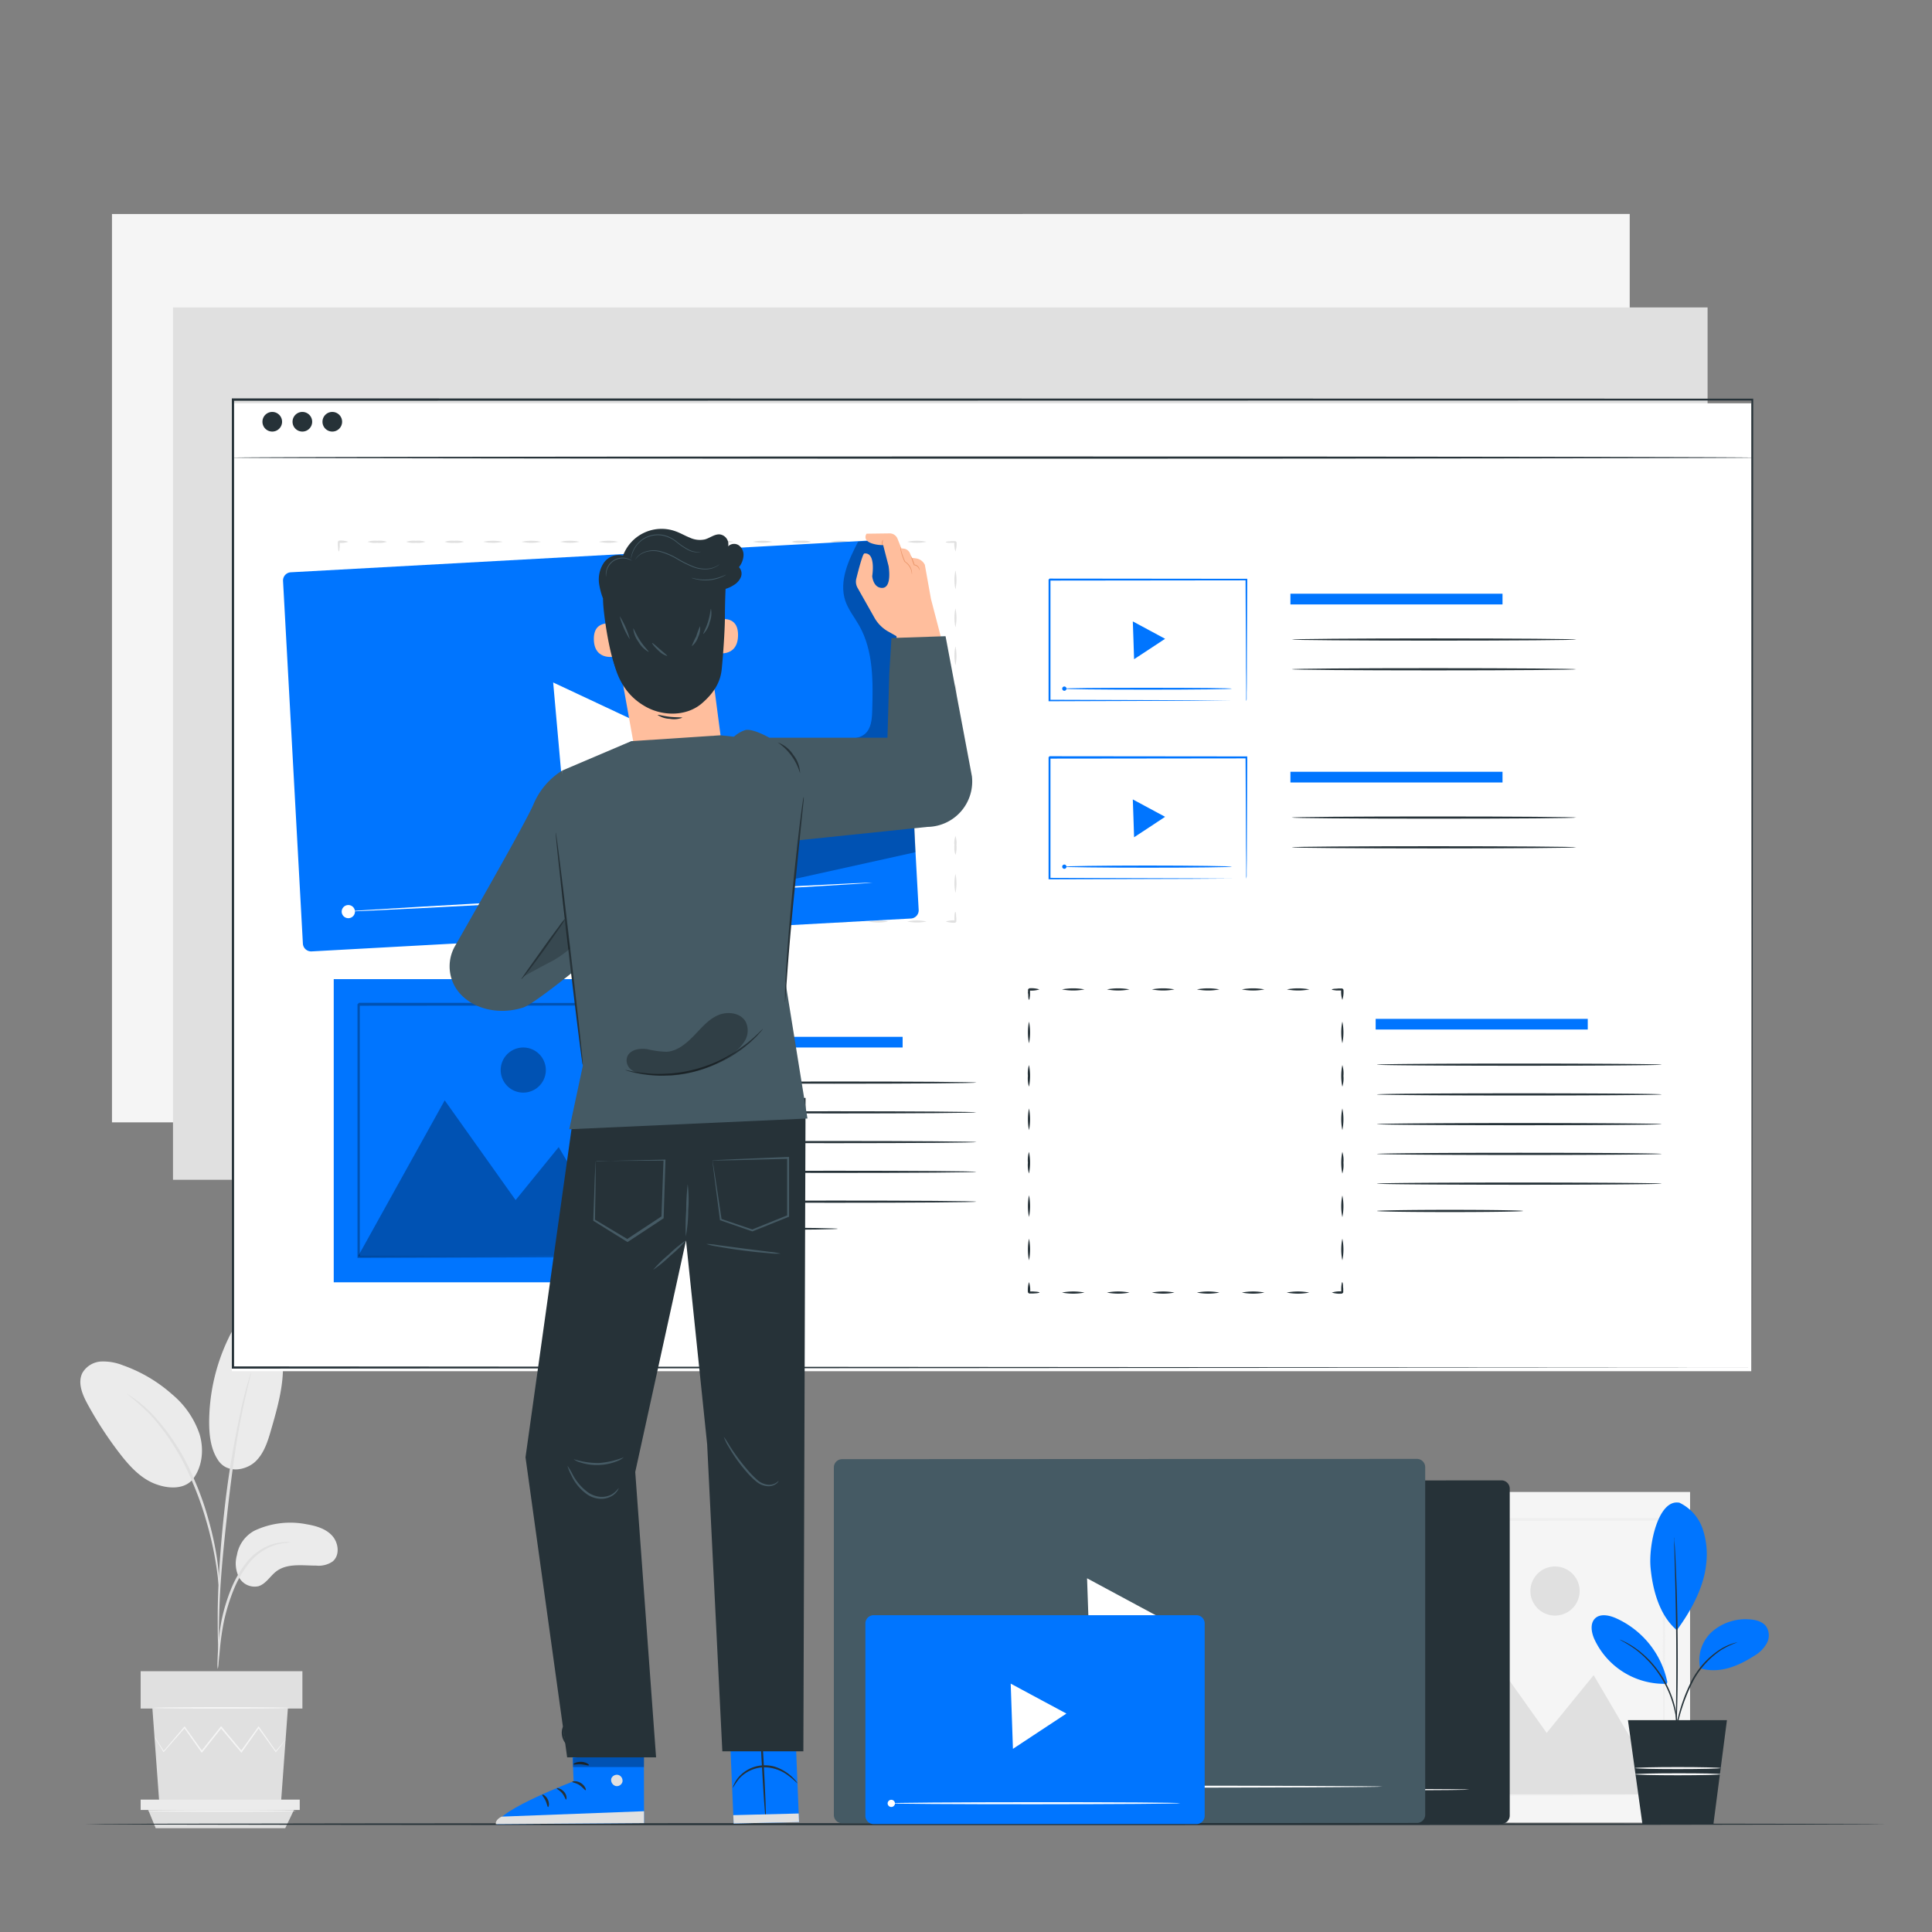 <svg width="188" height="188" fill="none" xmlns="http://www.w3.org/2000/svg"><rect width="100%" height="100%" fill="#808080" stroke="none"/><path d="M24.775 148.941a8.175 8.175 0 015.06-.617c.918.155 1.88.429 2.501 1.129.62.699.752 1.902.026 2.496a2.39 2.39 0 01-1.575.399c-1.339 0-2.824-.252-3.892.552-.609.463-1.015 1.226-1.744 1.452a1.722 1.722 0 01-1.88-.846 2.951 2.951 0 01-.218-2.173 3.321 3.321 0 011.722-2.392zm-3.527-6.813c.944 1.346 2.771.899 3.62.079.85-.82 1.208-2.008 1.531-3.143.752-2.591 1.504-5.309.944-7.949a4.374 4.374 0 00-1.023-2.147 2.297 2.297 0 00-2.177-.752c-.921.244-1.504 1.128-1.91 2.008a18.96 18.96 0 00-1.88 8.129c0 1.308.15 2.685.887 3.76m-2.575 1.948c1.022-1.211 1.214-2.982.752-4.512a8.649 8.649 0 00-2.666-3.866 14.439 14.439 0 00-4.772-2.82 5.172 5.172 0 00-2.147-.376 2.257 2.257 0 00-1.804 1.091c-.5.959-.02 2.12.503 3.072a36.523 36.523 0 003.125 4.794c.94 1.214 2.02 2.41 3.452 2.955 1.432.545 2.94.485 3.692-.508" fill="#EBEBEB"/><path d="M21.184 162.409c.053-.199.082-.403.086-.609.045-.443.098-1.004.162-1.665.084-.822.21-1.639.376-2.448.219-.984.515-1.948.887-2.884.367-.936.863-1.815 1.474-2.613a5.522 5.522 0 011.88-1.549 5.206 5.206 0 011.568-.489c.206-.006.41-.035.61-.087a2.924 2.924 0 00-.621 0 4.74 4.74 0 00-1.662.418 5.488 5.488 0 00-1.966 1.56 10.444 10.444 0 00-1.527 2.666 17.58 17.58 0 00-.884 2.933 20.94 20.94 0 00-.323 2.474 35.6 35.6 0 00-.083 1.677c-.012.206-.004.412.023.616z" fill="#E0E0E0"/><path d="M21.3 161.127a1.177 1.177 0 000-.282v-.812c0-.703 0-1.722.034-2.978.064-2.511.279-5.219.7-9.024.376-3.587.925-7.76 1.504-10.475.12-.617.244-1.173.357-1.658.113-.485.203-.91.29-1.249.086-.338.138-.582.191-.789.027-.091.044-.184.049-.278a1.145 1.145 0 00-.098.263c-.064.207-.139.462-.237.778-.097.316-.21.752-.334 1.241-.124.489-.26 1.038-.376 1.654a91.296 91.296 0 00-1.572 9.712c-.417 3.821-.61 7.302-.624 9.821 0 1.26 0 2.283.045 2.986 0 .327.034.598.049.808a1.4 1.4 0 00.022.282z" fill="#E0E0E0"/><path d="M21.316 154.416a5.195 5.195 0 000-.846 22.814 22.814 0 00-.26-2.294 30.793 30.793 0 00-.752-3.343 27.897 27.897 0 00-1.399-3.955 21.057 21.057 0 00-4.106-6.392 9.67 9.67 0 00-.966-.895c-.146-.128-.278-.252-.41-.35l-.376-.259a5.43 5.43 0 00-.71-.455 25.268 25.268 0 012.327 2.083 22.291 22.291 0 014 6.369 30.718 30.718 0 011.407 3.918 33.41 33.41 0 01.793 3.309c.177.951.279 1.73.339 2.256.017.287.054.572.113.854zm-6.486 11.84l.673 9.216h11.836l.673-9.216H14.83zm14.596-3.632h-15.74v3.632h15.74v-3.632z" fill="#E0E0E0"/><path d="M13.687 175.118v1.008h15.48v-1.008h-15.48z" fill="#EBEBEB"/><path d="M15.15 177.897l-.723-1.771h14.175l-.846 1.771H15.15z" fill="#E0E0E0"/><path d="M27.794 169.268l-.056.086c-.05.06-.106.139-.177.233l-.688.884-.034.037-.03-.041-1.692-2.342h.098l-1.67 2.361-.052.075-.057-.071c-.616-.73-1.286-1.527-1.978-2.354h.113l-.109.135-1.767 2.219-.06.075-.057-.079c-.597-.85-1.161-1.643-1.669-2.361h.098l-2.053 2.338-.038.042-.026-.045c-.275-.455-.489-.82-.647-1.083l-.165-.286a.639.639 0 01-.05-.102s.027.027.069.091l.184.274.676 1.064h-.063l2.019-2.369.052-.06.046.064 1.684 2.35h-.113l1.764-2.222.109-.135.056-.072.06.068 1.97 2.357h-.109c.61-.849 1.174-1.643 1.685-2.35l.049-.071.049.071 1.658 2.369h-.06l.718-.842.192-.222c.045-.064.067-.09.071-.086zm.383-3.076c0 .041-2.966.075-6.625.075-3.658 0-6.625-.034-6.625-.075 0-.041 2.967-.075 6.625-.075 3.659 0 6.625.037 6.625.075zm.598 10.032c0 .041-3.222.075-7.2.075s-7.2-.034-7.2-.075c0-.042 3.222-.072 7.2-.072s7.2.03 7.2.072zm129.81-155.401H10.896v88.39h147.689v-88.39zm5.874 124.358h-33.254v32.174h33.254v-32.174z" fill="#F5F5F5"/><path d="M133.785 174.599l9.197-16.555 7.523 10.581 4.573-5.618 6.801 11.592h-28.094zm19.928-19.773a2.397 2.397 0 01-4.745.467 2.393 2.393 0 011.019-2.459 2.397 2.397 0 013.726 1.992z" fill="#E0E0E0"/><path opacity=".3" d="M161.879 174.69v-1.956c0-1.274-.018-3.12-.033-5.463-.019-4.7-.042-11.393-.072-19.428l.135.139-28.094.023c-.038.03.297-.301.158-.154v26.835l-.136-.139 20.304.071 5.731.034 1.504.019h.394c.045-.003.091-.003.136 0a.815.815 0 01-.121 0h-1.88l-5.7.037-20.402.072h-.139v-26.926l.162-.165 28.095.023h.139v.135c-.03 8.073-.053 14.792-.072 19.514 0 2.328-.026 4.163-.033 5.433 0 .61 0 1.087-.019 1.422v.376a.386.386 0 01-.057.098z" fill="#E0E0E0"/><path d="M166.162 29.915H16.833v84.889h149.329v-84.89z" fill="#E0E0E0"/><path d="M183.533 177.506c0 .056-39.247.098-87.65.098-48.402 0-87.656-.042-87.656-.098 0-.057 39.24-.098 87.657-.098 48.417 0 87.649.064 87.649.098z" fill="#263238"/><path d="M163.372 146.204a4.392 4.392 0 012.305 2.549 7.765 7.765 0 01.342 3.486c-.229 2.256-1.504 4.568-2.85 6.392-1.929-1.64-2.403-4.539-2.549-6.016-.234-2.347.77-6.731 2.752-6.392m2.068 16.119a3.756 3.756 0 011.166-3.572 4.955 4.955 0 013.654-1.188c.606.037 1.264.206 1.617.703a1.592 1.592 0 01.045 1.62 3.212 3.212 0 01-1.188 1.2c-1.639 1.056-3.418 1.774-5.294 1.237zm-3.2 1.316a8.758 8.758 0 00-5.042-6.215c-.65-.279-1.504-.44-1.993.052-.489.493-.353 1.342-.067 1.993a7.49 7.49 0 007.065 4.358" fill="#0075FF"/><path d="M162.827 169.452c.009-.16.033-.318.071-.474.053-.301.139-.752.26-1.274a16.441 16.441 0 011.395-4.057 8.124 8.124 0 012.865-3.17 5.382 5.382 0 011.184-.545c.112-.038.226-.07.342-.094a.476.476 0 01.124-.023 8.409 8.409 0 00-1.594.752 8.344 8.344 0 00-2.786 3.151 17.911 17.911 0 00-1.429 4.012l-.304 1.259a4.345 4.345 0 01-.128.463z" fill="#263238"/><path d="M162.902 149.61a.782.782 0 01.026.204c0 .146.023.342.038.582.034.508.071 1.241.109 2.147.079 1.813.154 4.321.177 7.092.022 2.771 0 5.264-.068 7.091-.026.91-.053 1.643-.075 2.151 0 .24-.023.436-.03.583a1.538 1.538 0 01-.023.203 1.375 1.375 0 010-.203v-.587c0-.523.019-1.252.03-2.147.023-1.816.045-4.32.023-7.091a348.22 348.22 0 00-.132-7.088l-.06-2.147v-.586a1.002 1.002 0 01-.015-.204z" fill="#263238"/><path d="M157.623 159.548c.144.049.284.11.417.184.164.072.323.156.474.252.206.115.406.24.598.376l.335.241c.116.086.229.188.346.286.244.195.473.432.725.676.517.555.975 1.161 1.369 1.809.379.655.687 1.348.921 2.068.101.315.184.635.248.959.027.15.064.297.083.44.019.143.034.278.053.41.037.263.037.5.048.71.012.179.012.359 0 .538a3.16 3.16 0 01-.037.455c-.038 0 .022-.654-.109-1.688-.019-.132-.042-.267-.06-.406-.019-.14-.061-.282-.094-.433-.057-.301-.158-.613-.256-.944a10.197 10.197 0 00-2.256-3.824c-.244-.244-.466-.485-.703-.68-.117-.098-.226-.199-.339-.286l-.323-.248c-.857-.605-1.459-.865-1.44-.895z" fill="#263238"/><path d="M166.73 177.506h-6.907l-1.41-10.122h9.633l-1.316 10.122z" fill="#263238"/><path d="M167.425 172.05c0 .053-1.88.098-4.166.098-2.286 0-4.166-.045-4.166-.098 0-.052 1.88-.098 4.166-.098 2.286 0 4.166.046 4.166.098zm0 .602c0 .052-1.88.097-4.166.097-2.286 0-4.166-.045-4.166-.097 0-.053 1.88-.098 4.166-.098 2.286 0 4.166.03 4.166.098z" fill="#FAFAFA"/><path d="M146.11 177.472l-52.67.022a.791.791 0 01-.569-.233.8.8 0 01-.236-.567V144.88a.8.8 0 01.805-.801l52.67-.026a.806.806 0 01.801.805v31.809a.805.805 0 01-.801.805z" fill="#263238"/><path d="M120.331 157.424l4.456 2.395-4.275 2.816-4.279 2.82-.177-5.215-.18-5.215 4.455 2.399zm22.658 16.72c0 .057-10.396.106-23.218.109-12.821.004-23.218-.033-23.218-.086 0-.053 10.393-.102 23.218-.109 12.826-.008 23.218.03 23.218.086z" fill="#fff"/><path d="M97.384 174.167a.588.588 0 01-1.001.415.588.588 0 111.001-.415z" fill="#fff"/><path d="M137.879 177.389l-55.933.027a.805.805 0 01-.805-.805V142.79a.804.804 0 01.497-.741.792.792 0 01.307-.06l55.934-.026a.805.805 0 01.805.8v33.84a.802.802 0 01-.805.786z" fill="#455A64"/><path d="M110.503 156.123l4.726 2.538-4.535 2.989-4.534 2.989-.188-5.527-.192-5.531 4.723 2.542zm24.022 17.728c0 .057-11.02.105-24.613.109-13.592.004-24.616-.03-24.616-.086 0-.057 11.02-.102 24.616-.109 13.597-.008 24.613.034 24.613.086z" fill="#fff"/><path d="M86.153 173.874a.62.62 0 11-1.24-.001.62.62 0 011.24.001z" fill="#fff"/><path d="M116.421 157.172H85.014a.804.804 0 00-.805.804v18.718c0 .444.36.804.805.804h31.407c.444 0 .805-.36.805-.804v-18.718a.805.805 0 00-.805-.804z" fill="#0075FF"/><path d="M101.061 165.29l2.711 1.455-2.602 1.714-2.602 1.719-.109-3.174-.109-3.173 2.711 1.459zm13.785 10.174c0 .053-6.325.098-14.123.102-7.798.003-14.126-.038-14.126-.091 0-.052 6.324-.101 14.126-.105 7.802-.004 14.123.038 14.123.094z" fill="#fff"/><path d="M87.09 175.475a.358.358 0 11-.716 0 .358.358 0 01.715 0zm83.321-136.232H22.556v94.188h147.855V39.243z" fill="#fff"/><path d="M170.512 133.07l-.079-94.188.079.09L22.672 39l.106-.117v94.188l-.098-.109 147.851.109-147.85.109h-.121V38.767h.12l147.84.026h.082v.09c-.056 57.803-.086 93.47-.09 94.188z" fill="#263238"/><path d="M170.599 44.53c0 .056-33.141.105-74.008.105-40.868 0-74.031-.049-74.031-.105 0-.057 33.133-.11 74.015-.11 40.883 0 74.024.05 74.024.11zM27.448 41.04a.955.955 0 11-1.91 0 .955.955 0 011.91 0zm2.929 0a.954.954 0 11-1.91 0 .954.954 0 011.91 0zm2.913 0a.955.955 0 11-1.91 0 .955.955 0 011.91 0z" fill="#263238"/><path d="M62.965 95.278h-30.49v29.501h30.49v-29.5z" fill="#0075FF"/><path opacity=".3" d="M34.84 122.256l8.434-15.183 6.9 9.705 4.192-5.155 6.238 10.633H34.84zm18.274-18.134a2.199 2.199 0 01-2.622 2.158 2.2 2.2 0 01-1.728-1.725 2.196 2.196 0 114.35-.433z" fill="#000"/><path opacity=".3" d="M60.603 122.335a.423.423 0 010-.12v-1.669c0-1.17 0-2.862-.033-5.013 0-4.308-.038-10.445-.064-17.81l.128.123-25.764.023.143-.143v24.609l-.124-.124 18.627.064 5.264.034h1.899a.356.356 0 01-.113 0h-1.718l-5.227.034-18.706.064h-.128V97.726l.147-.147 25.764.02h.124v.123c-.027 7.4-.05 13.563-.064 17.89 0 2.14-.027 3.821-.034 4.982v1.636a.944.944 0 01-.12.105z" fill="#000"/><path d="M87.834 100.892h-20.64v1.038h20.64v-1.038z" fill="#0075FF"/><path d="M95.007 105.344c0 .06-6.2.109-13.844.109-7.644 0-13.844-.049-13.844-.109s6.196-.105 13.844-.105 13.844.041 13.844.105zm.001 2.895c0 .06-6.2.109-13.845.109-7.644 0-13.859-.06-13.859-.109s6.196-.105 13.844-.105 13.86.049 13.86.105zm-.001 2.895c0 .06-6.2.106-13.844.106-7.644 0-13.844-.046-13.844-.106s6.196-.105 13.844-.105 13.844.045 13.844.105zm0 2.895c0 .057-6.2.106-13.844.106-7.644 0-13.844-.049-13.844-.106 0-.056 6.196-.105 13.844-.105s13.844.045 13.844.105zm.001 2.907c0 .056-6.2.105-13.845.105-7.644 0-13.859-.06-13.859-.105s6.196-.109 13.844-.109 13.86.038 13.86.109zm-13.468 2.632c0 .056-3.185.105-7.11.105-3.926 0-7.126-.034-7.126-.105s3.185-.109 7.11-.109c3.926 0 7.125.064 7.125.109z" fill="#263238"/><path d="M154.502 99.144h-20.638v1.037h20.638v-1.037z" fill="#0075FF"/><path d="M161.68 103.599c0 .06-6.2.106-13.844.106-7.645 0-13.845-.046-13.845-.106s6.197-.105 13.845-.105c7.647 0 13.844.045 13.844.105zm0 2.896c0 .06-6.2.105-13.844.105-7.645 0-13.845-.045-13.845-.105 0-.061 6.197-.106 13.845-.106 7.647 0 13.844.045 13.844.106zm0 2.895c0 .056-6.2.105-13.844.105-7.645 0-13.845-.049-13.845-.105 0-.057 6.197-.109 13.845-.109 7.647 0 13.844.049 13.844.109zm0 2.895c0 .056-6.2.105-13.844.105-7.645 0-13.845-.049-13.845-.105 0-.056 6.197-.109 13.845-.109 7.647 0 13.844.049 13.844.109zm0 2.891c0 .06-6.2.109-13.844.109-7.645 0-13.845-.049-13.845-.109s6.197-.105 13.845-.105c7.647 0 13.844.049 13.844.105zm-13.472 2.662c0 .057-3.185.106-7.11.106-3.926 0-7.11-.049-7.11-.106 0-.056 3.184-.109 7.11-.109 3.925 0 7.11.049 7.11.109zm-18.608 7.938a2.6 2.6 0 011.022-.106c-.214.215-.06.061-.109.106v-.384c0-.123.008-.232.023-.327.019-.184.045-.297.075-.297s.056.113.075.297c0 .095.008.204.023.327v.376l-.105.109c-.339.036-.68.001-1.004-.101zm-4.392 0a5.712 5.712 0 012.188 0 5.557 5.557 0 01-2.188 0zm-4.362 0a5.717 5.717 0 012.189 0 5.562 5.562 0 01-2.189 0zm-4.376 0a5.712 5.712 0 012.188 0 5.557 5.557 0 01-2.188 0zm-4.377 0a5.712 5.712 0 012.188 0 5.557 5.557 0 01-2.188 0zm-4.377 0a5.717 5.717 0 012.189 0 5.562 5.562 0 01-2.189 0zm-4.376 0a5.712 5.712 0 012.188 0 5.557 5.557 0 01-2.188 0zm-3.211-1.019c.107.328.144.675.109 1.019l-.109-.105h.398l.328.022c.184.023.297.049.297.075 0 .027-.113.057-.297.079l-.328.023h-.398c-.045-.049.109.105-.105-.109-.031-.339.004-.68.105-1.004zm0-4.226a5.186 5.186 0 010 2.113 5.342 5.342 0 010-2.113zm0-4.223a5.186 5.186 0 010 2.113 5.342 5.342 0 010-2.113zm0-4.222a5.167 5.167 0 010 2.109 2.787 2.787 0 01-.106-1.057 2.757 2.757 0 01.106-1.052zm0-4.227a5.191 5.191 0 010 2.114 5.347 5.347 0 010-2.114zm0-4.222a5.167 5.167 0 010 2.109 2.762 2.762 0 01-.106-1.053 2.784 2.784 0 01.106-1.056zm0-4.227a5.188 5.188 0 010 2.114 5.344 5.344 0 010-2.113zm1.015-3.131c-.33.104-.678.14-1.023.105l.109-.105v.387c0 .12 0 .233-.022.323-.019.184-.045.301-.076.301-.03 0-.056-.117-.075-.3 0-.091 0-.204-.022-.324-.023-.12 0-.132 0-.192v-.195l.105-.106c.338-.032.68.004 1.004.106zm4.384 0c-.723.14-1.465.14-2.188 0a5.736 5.736 0 012.188 0zm4.377 0a5.74 5.74 0 01-2.189 0 5.74 5.74 0 012.189 0zm4.376 0c-.722.14-1.465.14-2.188 0a5.736 5.736 0 012.188 0zm4.377 0c-.723.14-1.466.14-2.188 0a5.736 5.736 0 012.188 0zm4.377 0a5.74 5.74 0 01-2.189 0 5.74 5.74 0 012.189 0zm4.376 0c-.722.14-1.465.14-2.188 0a5.736 5.736 0 012.188 0zm3.211 1.022a2.496 2.496 0 01-.109-1.022l.109.105h-.398c-.124 0-.233 0-.327-.023-.185-.019-.297-.045-.297-.075s.112-.056.297-.075c.095 0 .204-.008.327-.023h.398l.106.106c.03.34-.006.681-.106 1.007zm0 4.219a5.187 5.187 0 010-2.113 5.33 5.33 0 010 2.113zm0 4.226a5.167 5.167 0 010-2.109c.103.342.138.701.106 1.056.033.355-.003.712-.106 1.053zm0 4.227a5.191 5.191 0 010-2.114 5.335 5.335 0 010 2.114zm0 4.222a5.167 5.167 0 010-2.109c.103.34.139.698.106 1.052.032.356-.003.715-.106 1.057zm0 4.245a5.186 5.186 0 010-2.113 5.33 5.33 0 010 2.113zm0 4.204a5.186 5.186 0 010-2.113 5.33 5.33 0 010 2.113z" fill="#263238"/><path d="M121.264 68.191v-.846c0-.552 0-1.35-.019-2.368 0-2.05-.027-4.99-.042-8.58l.076.075-19.154.022c-.022.019.184-.184.094-.098v11.788l-.094-.09 13.769.045 3.96.026h1.331a.491.491 0 01.097 0h-1.391l-3.937.026-13.829.046h-.09V56.4c-.087.087.12-.12.101-.098l19.154.02h.079v.078c-.019 3.613-.034 6.565-.042 8.63 0 1.01 0 1.8-.018 2.35v.612c0 .147-.045.2-.045.2z" fill="#0075FF"/><path d="M111.804 61.314l1.571.846-1.507.993-1.512.993-.06-1.839-.064-1.839 1.572.846zm8.076 5.696c0 .057-3.67.099-8.193.099s-8.197-.042-8.197-.098c0-.057 3.67-.083 8.182-.083 4.512 0 8.208.03 8.208.083z" fill="#0075FF"/><path d="M103.569 67.218a.207.207 0 100-.415.207.207 0 000 .415zm42.638-9.442h-20.638v1.038h20.638v-1.038z" fill="#0075FF"/><path d="M153.382 62.232c0 .056-6.197.105-13.841.105-7.644 0-13.844-.049-13.844-.105 0-.057 6.196-.11 13.844-.11s13.841.05 13.841.11zm0 2.891c0 .06-6.197.11-13.841.11-7.644 0-13.844-.05-13.844-.11s6.196-.105 13.844-.105 13.841.049 13.841.105z" fill="#263238"/><path d="M121.264 85.514v-.843c0-.552 0-1.35-.019-2.368 0-2.05-.027-4.99-.042-8.58l.076.075-19.154.022c-.022 0 .184-.188.094-.098v11.792l-.094-.09 13.769.045 3.96.026h1.342-1.305l-3.937.026-13.829.042h-.09V73.684c-.087.087.12-.12.101-.097l19.154.019h.079v.079c-.019 3.613-.034 6.565-.042 8.625 0 1.012 0 1.805-.018 2.354v.61c-.01.08-.025.16-.045.24z" fill="#0075FF"/><path d="M111.804 78.637l1.571.846-1.507.996-1.512.993-.06-1.839-.064-1.842 1.572.846zm8.076 5.7c0 .052-3.67.098-8.193.098s-8.197-.046-8.197-.098c0-.053 3.67-.113 8.182-.113 4.512 0 8.208.06 8.208.113z" fill="#0075FF"/><path d="M103.569 84.544a.207.207 0 100-.415.207.207 0 000 .415zm42.638-9.442h-20.638v1.038h20.638v-1.038z" fill="#0075FF"/><path d="M153.382 79.554c0 .06-6.197.11-13.841.11-7.644 0-13.844-.05-13.844-.11s6.196-.105 13.844-.105 13.841.049 13.841.105zm0 2.896c0 .06-6.197.108-13.841.108-7.644 0-13.844-.049-13.844-.109s6.196-.105 13.844-.105 13.841.049 13.841.105z" fill="#263238"/><path d="M92.033 89.668c.304-.095.624-.128.94-.097l-.097.097v-.357c0-.113 0-.214.018-.3 0-.17.042-.275.072-.275.03 0 .049.105.068.274 0 .087 0 .188.022.301v.376l-.098.098a2.297 2.297 0 01-.925-.117zm-3.752 0a4.55 4.55 0 011.88 0c-.62.131-1.26.131-1.88 0zm-3.749 0a4.532 4.532 0 011.88 0c-.62.132-1.26.132-1.88 0zm-3.752 0a4.55 4.55 0 011.88 0c-.62.131-1.26.131-1.88 0zm-3.749 0c.302-.095.62-.128.936-.097.317-.031.637.002.94.097-.303.098-.623.131-.94.098a2.25 2.25 0 01-.936-.098zm-3.752 0a4.55 4.55 0 011.88 0c-.62.131-1.26.131-1.88 0zm-3.749 0a4.55 4.55 0 011.88 0c-.62.131-1.26.131-1.88 0zm-3.753 0c.304-.095.624-.128.94-.097.316-.031.634.002.937.097-.302.098-.621.132-.937.098-.316.033-.636 0-.94-.098zm-3.737 0a4.55 4.55 0 011.88 0c-.62.131-1.26.131-1.88 0zm-3.76 0a4.532 4.532 0 011.88 0c-.62.132-1.26.132-1.88 0zm-3.76 0a4.55 4.55 0 011.88 0c-.62.131-1.26.131-1.88 0zm-3.741 0a4.532 4.532 0 011.88 0c-.62.132-1.26.132-1.88 0zm-3.753 0a4.55 4.55 0 011.88 0c-.62.131-1.26.131-1.88 0zm-3.748 0c.302-.095.62-.128.936-.097.315-.031.634.002.936.097-.302.098-.62.132-.936.098-.316.034-.635 0-.936-.098zm-3.753 0c.304-.095.623-.128.94-.097.316-.03.634.002.936.097-.302.098-.62.13-.936.098-.317.033-.637 0-.94-.098zm-3.749 0c.303-.095.621-.128.937-.097.316-.031.636.002.94.097-.304.098-.624.131-.94.098-.316.034-.635 0-.937-.098zm-2.816-.932c.095.304.129.623.098.94l-.098-.098h.376c.113 0 .214 0 .3.023.17 0 .275.041.275.067 0 .027-.105.053-.274.072l-.3.019h-.366l-.097-.098a2.372 2.372 0 01.086-.925zm0-3.7c.13.609.13 1.238 0 1.846a4.405 4.405 0 010-1.846zm0-3.688c.13.608.13 1.237 0 1.846a4.405 4.405 0 010-1.846zm0-3.693c.13.609.13 1.238 0 1.846a4.405 4.405 0 010-1.846zm0-3.692c.13.609.13 1.238 0 1.846a4.405 4.405 0 010-1.846zm0-3.693c.13.61.13 1.238 0 1.847a4.405 4.405 0 010-1.846zm0-3.688c.13.607.13 1.235 0 1.843a4.387 4.387 0 010-1.843zm0-3.692c.13.608.13 1.237 0 1.846a4.405 4.405 0 010-1.846zm0-3.693c.13.609.13 1.238 0 1.847a4.405 4.405 0 010-1.846zm0-3.692c.13.609.13 1.238 0 1.846a4.405 4.405 0 010-1.846zm.94-2.786a2.27 2.27 0 01-.94.102c.196-.2.053-.057.098-.098v.361c0 .064 0 .214-.023.297 0 .169-.041.274-.067.274-.027 0-.053-.105-.068-.274 0-.083 0-.184-.023-.297v-.376c.045-.045-.098.094.098-.102.313-.024.627.015.925.113zm3.753 0a2.27 2.27 0 01-.94.102 2.233 2.233 0 01-.937-.102c.303-.096.621-.129.937-.098.316-.03.636.003.94.098zm3.748 0c-.301.1-.62.134-.936.102a2.258 2.258 0 01-.94-.102c.304-.095.623-.129.94-.098.316-.03.634.003.936.098zm3.749 0c-.301.1-.62.135-.936.102a2.233 2.233 0 01-.936-.102c.302-.096.62-.129.936-.098.315-.03.634.002.936.098zm3.753 0a4.382 4.382 0 01-1.88 0 4.55 4.55 0 011.88 0zm3.737 0a4.37 4.37 0 01-1.88 0 4.532 4.532 0 011.88 0zm3.76 0c-.62.136-1.26.136-1.88 0a4.55 4.55 0 011.88 0zm3.76 0a4.37 4.37 0 01-1.88 0 4.532 4.532 0 011.88 0zm3.76 0c-.62.136-1.26.136-1.88 0a4.55 4.55 0 011.88 0zm3.734 0c-.302.1-.62.135-.937.102a2.256 2.256 0 01-.94-.102c.304-.095.624-.129.94-.098.316-.03.634.002.937.098zm3.752 0c-.62.136-1.26.136-1.88 0a4.55 4.55 0 011.88 0zm3.749 0c-.62.136-1.26.136-1.88 0a4.55 4.55 0 011.88 0zm3.752 0c-.302.1-.623.134-.94.102a2.233 2.233 0 01-.936-.102c.302-.096.62-.129.936-.098.317-.03.637.003.94.098zm3.749 0c-.62.136-1.26.136-1.88 0a4.55 4.55 0 011.88 0zm3.749 0a4.37 4.37 0 01-1.88 0 4.532 4.532 0 011.88 0zm3.752 0c-.62.136-1.26.136-1.88 0a4.55 4.55 0 011.88 0zm2.816.94a2.282 2.282 0 01-.097-.94c.195.195.052.056.097.102h-.665c-.17-.02-.275-.042-.275-.072 0-.03.106-.049.275-.068l.297-.022h.376c.041.045-.098-.098.098.098a2.34 2.34 0 01-.106.902zm.001 3.692a4.405 4.405 0 010-1.846c.13.609.13 1.238 0 1.846zm0 3.693a4.405 4.405 0 010-1.846c.13.608.13 1.237 0 1.846zm0 3.692a4.405 4.405 0 010-1.846c.13.608.13 1.237 0 1.846zm0 3.696a4.387 4.387 0 010-1.842c.13.607.13 1.235 0 1.842zm0 3.685a4.405 4.405 0 010-1.846c.13.608.13 1.237 0 1.846zm0 3.693a4.405 4.405 0 010-1.847c.13.609.13 1.238 0 1.846zm0 3.691a4.405 4.405 0 010-1.846c.13.609.13 1.238 0 1.846zm0 3.693a2.222 2.222 0 01-.098-.925 2.2 2.2 0 01.097-.921c.097.297.13.61.098.92.031.313-.002.627-.097.926zm0 3.688a4.405 4.405 0 010-1.846c.13.609.13 1.238 0 1.846z" fill="#E0E0E0"/><path d="M88.642 89.379l-58.322 3.2a.805.805 0 01-.846-.752l-1.932-35.292a.8.8 0 01.752-.846l58.318-3.2a.804.804 0 01.846.753l1.936 35.287a.8.8 0 01-.752.85z" fill="#0075FF"/><path d="M58.893 68.785l5.06 2.377-4.549 3.369-4.553 3.369-.511-5.746-.512-5.745 5.065 2.376zM84.912 85.89c0 .052-11.472.725-25.628 1.504-14.157.778-25.636 1.36-25.64 1.308-.003-.052 11.472-.73 25.632-1.504 14.16-.774 25.632-1.365 25.636-1.308z" fill="#fff"/><path d="M34.54 88.653a.647.647 0 11-1.292.066.647.647 0 011.291-.066z" fill="#fff"/><path opacity=".3" d="M83.502 52.711c-.933 1.79-1.88 3.832-1.248 5.746.297.876.898 1.613 1.353 2.417 1.399 2.47 1.35 5.467 1.267 8.303-.026.804-.094 1.706-.7 2.233-.5.428-1.21.477-1.88.5l-7.933.305v13.968l14.717-3.256-.688-20.887-.376-3.523-1.485-6.016-3.027.21z" fill="#000"/><path d="M70.887 165.658l.504 11.784 6.362-.143-.478-11.806-6.388.165z" fill="#0075FF"/><path d="M74.515 176.927c.053 0-.048-2.583-.221-5.764s-.376-5.757-.414-5.753c-.038.004.045 2.583.222 5.764s.346 5.757.413 5.753z" fill="#263238"/><path d="M71.353 176.63l6.366-.162.034.831-6.362.143-.038-.812z" fill="#E0E0E0"/><path d="M77.599 173.528s-.049-.102-.173-.252a4.56 4.56 0 00-1.654-1.222 3.305 3.305 0 00-1.505-.271 3.356 3.356 0 00-2.428 1.192 2.858 2.858 0 00-.433.711.819.819 0 00-.09.293c.183-.322.392-.629.624-.917a3.382 3.382 0 012.339-1.087 3.876 3.876 0 012.463.831c.556.406.834.744.857.722z" fill="#263238"/><path opacity=".3" d="M77.41 168.854l.053 1.297-6.377.113-.045-.978 6.37-.432z" fill="#000"/><path d="M55.498 165.966l.32 7.37s-7.39 2.801-7.465 4.17l14.319-.105-.027-11.51-7.148.075z" fill="#0075FF"/><path d="M60.16 172.712a.59.59 0 01.41.669.564.564 0 01-.658.414.615.615 0 01-.433-.711.582.582 0 01.733-.353m2.46 4.67v-1.155l-13.856.527s-.64.282-.564.733l14.42-.105z" fill="#E0E0E0"/><path d="M55.685 173.385c0 .071.376.101.704.323.327.222.533.519.601.493.068-.027-.045-.436-.47-.7-.425-.263-.85-.165-.835-.116zm-1.507.635c0 .072.29.188.53.485.24.297.316.609.376.606.06-.004.113-.403-.196-.752-.308-.35-.71-.403-.71-.339zm-.846 1.82c.064 0 .161-.338-.023-.726-.184-.387-.515-.533-.545-.473-.03.06.177.263.323.579.147.316.177.613.245.62zm2.47-4.155c.03.064.35-.037.752 0 .402.038.71.147.752.087.041-.06-.263-.309-.733-.331-.47-.023-.808.188-.77.244zm-.271-1.586c.236.067.486.067.722 0 .26-.047.513-.127.752-.237.143-.065.281-.139.414-.222a.932.932 0 00.214-.173.3.3 0 00.03-.376.374.374 0 00-.308-.162 1.037 1.037 0 00-.27.042 2.607 2.607 0 00-1.113.597c-.332.312-.444.579-.418.591.026.011.192-.2.53-.455a2.68 2.68 0 01.643-.376 2.63 2.63 0 01.425-.128c.15-.041.282-.045.32.022.037.068 0 .038 0 .083a.61.61 0 01-.159.124c-.12.082-.246.156-.376.222a4.225 4.225 0 01-.695.275c-.24.04-.478.098-.71.173z" fill="#263238"/><path d="M55.625 170.2a1.19 1.19 0 00.184-.699 2.291 2.291 0 00-.105-.79c-.046-.153-.11-.3-.188-.44a.593.593 0 00-.462-.376.34.34 0 00-.301.203 1.19 1.19 0 00-.072.267 1.653 1.653 0 00.316 1.237c.282.376.58.455.583.429.004-.026-.222-.169-.44-.526a1.612 1.612 0 01-.244-.681 1.565 1.565 0 010-.417c.022-.155.079-.279.135-.264a.525.525 0 01.256.237c.072.119.133.245.18.376.084.231.133.473.147.718.034.452-.026.715.011.726z" fill="#263238"/><path opacity=".3" d="M62.675 170.313l-.015 1.636h-6.903v-.899l6.918-.737z" fill="#000"/><path d="M84.111 53.858c-.162 0-.579 1.632-.786 2.452-.074.3-.031.617.12.887l1.659 2.937c.31.542.759.992 1.3 1.304l.832.47.109 1.745 4.666.075-1.421-5.448-.595-3.32a1.127 1.127 0 00-.834-.62l-.44-.065-.166-.42a.751.751 0 00-.571-.463l-.275-.034-.376-.944a.823.823 0 00-.752-.511l-2.256.03s-.496.67.643.985c.316.09.643.13.97.12l.527 2.035s.376 2.135-.628 2.135c-.88 0-.963-1.15-.963-1.15s.388-2.328-.763-2.2z" fill="#FFBE9D"/><path d="M88.736 55.896a3.235 3.235 0 00-.087-.425 1.624 1.624 0 00-.635-.808 4.51 4.51 0 01-.35-1.012 1.248 1.248 0 01-.049-.44s.03.166.102.425c.093.335.212.662.357.978l.23.188a1.453 1.453 0 01.398.654c.03.104.045.212.045.32.004.04 0 .081-.011.12zm.718-.395a.553.553 0 00-.5-.493h-.026v-.022l-.027-.071a5.47 5.47 0 01-.267-.846c.14.26.254.534.342.816l.027.075-.034-.026a.58.58 0 01.474.338c.045.135.022.237.011.23zm-3.564-2.455c-.02 0-.106-.102-.083-.26.022-.157.098-.255.117-.244.018.011-.023.117-.038.252-.015.136.023.24.004.252z" fill="#EB996E"/><path d="M61.987 74.2l8.46-.106-.944-7.207s.58-.124.617-3.257c.038-3.132.184-8.463.184-8.463a10.905 10.905 0 00-10.949 1.376l-.462.376 3.094 17.28z" fill="#FFBE9D"/><path d="M59.874 60.758c-.053-.023-2.154-.64-2.087 1.504.068 2.143 2.207 1.632 2.207 1.572 0-.06-.12-3.076-.12-3.076zm10.062-.448c.052-.022 1.962-.537 1.88 1.606-.083 2.143-2.207 1.632-2.207 1.568 0-.064.327-3.174.327-3.174z" fill="#FFBE9D"/><path d="M72.346 54.118a1.162 1.162 0 00-.428-1.034.82.82 0 00-1.065.079A.96.96 0 0070.03 52c-.511-.03-.948.353-1.44.489a2.294 2.294 0 01-1.463-.17c-.466-.184-.898-.443-1.368-.612a4.004 4.004 0 00-5.13 2.353 1.779 1.779 0 00-1.88.715 2.933 2.933 0 00-.447 2.056c.075.481.201.953.377 1.407v.12c.03 1.722.928 7.17 1.665 7.181 1.282.02.275-5.816.275-5.816 1.571-.61.985-2.967 1.38-3.324.394-.357 1.214-1.188 4.512.496a6.392 6.392 0 003.906.421h.132c.298-.08.583-.207.842-.376.308-.176.552-.446.696-.77a.91.91 0 00-.18-.982c.247-.306.4-.679.44-1.071z" fill="#263238"/><path d="M59.178 60.536c.32 1.797.256 2.741.553 3.94.47 1.88 1.414 3.354 3.121 4.302 1.707.947 4.023.929 5.493-.376 1.02-.895 1.741-1.906 1.88-3.256.14-1.35.305-3.734.316-5.091 0-2.448.18-4.787.18-4.787l-6.993-1.267-3.978 2.365-.572 4.17zm7.212 9.306a2.283 2.283 0 01-1.226.105 2.257 2.257 0 01-1.173-.376c.023-.052.538.11 1.196.18.658.072 1.196.03 1.203.091z" fill="#263238"/><path d="M68.206 53.685a1.01 1.01 0 01-.33.06 1.944 1.944 0 01-.895-.21 6.331 6.331 0 01-1.128-.752 3.105 3.105 0 00-1.478-.68 2.658 2.658 0 00-1.59.277 2.595 2.595 0 00-.97.91c-.219.355-.36.75-.418 1.162 0-.112.012-.224.034-.334a2.7 2.7 0 01.335-.858c.24-.395.579-.72.985-.943a2.688 2.688 0 011.635-.29 3.05 3.05 0 011.504.7c.351.286.729.538 1.128.752.268.141.566.22.869.229.203.007.32-.034.32-.023zm-6.715.88a2.824 2.824 0 00-.5-.188 1.7 1.7 0 00-1.237.196 1.67 1.67 0 00-.722 1.019 2.937 2.937 0 00-.056.534.456.456 0 01-.023-.143 1.333 1.333 0 01.026-.403 1.611 1.611 0 012.023-1.255c.132.034.258.085.376.154.042.022.08.051.113.086zm-.203 7.645a7.862 7.862 0 01-.993-2.257 7.87 7.87 0 01.993 2.256zm1.831 1.229a2.557 2.557 0 01-.993-.986 2.59 2.59 0 01-.507-1.304c.056 0 .26.568.673 1.195.413.628.876 1.053.827 1.095zm1.805.398a1.929 1.929 0 01-.835-.515c-.414-.376-.666-.726-.624-.752.041-.026.353.263.752.61.398.345.737.608.707.657zm3.192-2.907c.048.368-.017.74-.188 1.069a1.842 1.842 0 01-.62.89c.127-.33.274-.653.44-.966.105-.337.227-.668.368-.992zm1.068-1.691c.083.44.04.895-.124 1.312a2.342 2.342 0 01-.628 1.15c-.045-.033.255-.53.466-1.206.21-.677.244-1.256.286-1.256z" fill="#455A64"/><path d="M70.03 54.896a1.177 1.177 0 01-.279.214 2.162 2.162 0 01-.92.286 3.244 3.244 0 01-1.414-.218 11.23 11.23 0 01-1.565-.782 6.768 6.768 0 00-1.59-.684 2.633 2.633 0 00-1.395 0 1.94 1.94 0 00-.816.466c-.158.162-.218.274-.226.267.053-.105.121-.202.203-.286.226-.236.51-.409.824-.5.464-.14.957-.149 1.425-.026a6.504 6.504 0 011.613.688c.498.298 1.017.56 1.553.782.438.178.911.256 1.384.23a2.161 2.161 0 001.203-.437zm.62 1.026a.499.499 0 01-.112.076c-.108.061-.22.117-.335.165a3.974 3.974 0 01-2.41.218 3.165 3.165 0 01-.376-.098c-.083-.03-.128-.049-.124-.056.003-.008.188.045.492.101.398.07.804.089 1.207.053.401-.04.796-.13 1.173-.27.309-.11.482-.2.485-.189z" fill="#455A64"/><path d="M66.755 120.704l2.057 19.837 1.477 29.877h7.885l.214-63.585-22.575 1.609-4.677 33.363 4.053 29.2h8.652l-2.027-27.768 4.941-22.533z" fill="#263238"/><path d="M66.755 120.696a11.597 11.597 0 01-1.534 1.504c-.513.505-1.07.963-1.666 1.369a12.01 12.01 0 011.534-1.504c.512-.507 1.07-.965 1.666-1.369zm-.023-.376c-.033-.849-.02-1.699.042-2.546 0-.849.049-1.698.146-2.541.101.846.117 1.7.05 2.549.002.852-.078 1.701-.238 2.538zm2.606-7.419a.683.683 0 01.128 0l.376-.022 1.504-.072 5.347-.225h.09v5.817l-.064.022-3.474 1.395h-.068l-3.072-1.068h-.049v-.049c-.225-1.733-.41-3.177-.545-4.211-.06-.481-.105-.868-.143-1.158-.037-.289-.041-.398-.037-.395.01.037.02.075.026.113 0 .087.03.188.052.312.046.293.11.685.185 1.173.154 1.019.376 2.437.624 4.136l-.053-.067 3.08 1.045h-.064l3.474-1.403-.06.091v-5.655l.09.086-5.287.132-1.504.026h-.556v-.023zm-11.381.098a.454.454 0 01.116 0h.35l1.353-.045 4.888-.113h.09v.091l-.176 5.564v.053l-.041.026-.564.376-2.858 1.88-.049.034-.053-.034-3.24-2.015-.042-.026v-.045c.06-1.73.113-3.17.147-4.204.022-.481.041-.869.052-1.154.002-.132.01-.264.027-.395a.382.382 0 010 .113v1.488c0 1.019-.038 2.444-.06 4.136l-.042-.071 3.234 1.936h-.102l2.858-1.88.564-.376-.045.079c.075-2.022.142-3.921.203-5.568l.086.09-4.824.026h-1.737l-.135.034zm17.995 8.987a5.525 5.525 0 01-1.068-.034 50.844 50.844 0 01-5.11-.662 5.314 5.314 0 01-1.041-.241c.355.004.71.038 1.06.102l2.553.338 2.553.324a6.36 6.36 0 011.053.173zm-.184 22.112s-.03.117-.185.252a1.26 1.26 0 01-.808.275 1.92 1.92 0 01-1.177-.452 8.093 8.093 0 01-1.072-1.086 14.702 14.702 0 01-1.597-2.256 4.972 4.972 0 01-.5-1.023c.223.305.429.623.616.951.492.767 1.036 1.5 1.628 2.192.316.385.663.744 1.038 1.072.297.264.672.424 1.068.455.265.016.528-.052.752-.195.161-.102.225-.192.237-.185zm-15.571.7s0 .101-.105.252c-.14.212-.326.39-.545.518a2.079 2.079 0 01-1.083.282 2.533 2.533 0 01-1.3-.413 4.616 4.616 0 01-1.569-1.88 4.08 4.08 0 01-.376-.929c.192.275.363.564.512.865.368.704.9 1.31 1.549 1.767.36.237.776.375 1.207.399.349.012.696-.064 1.007-.222.277-.162.516-.38.703-.639zm.504-2.993a1.96 1.96 0 01-.646.376 5.156 5.156 0 01-1.767.376 5.072 5.072 0 01-1.798-.245 1.856 1.856 0 01-.673-.323c.795.253 1.625.38 2.46.376a8.257 8.257 0 002.424-.56zM86.36 71.786H74.864s-1.564-.899-2.316-.752a3.008 3.008 0 00-1.414.959l1.523 12.663 3.722-2.752 13.86-1.44a4.415 4.415 0 004.335-4.933L92.01 61.908l-5.264.177-.21 3.455-.178 6.246zm-31.645 3.192a7.058 7.058 0 00-2.775 3.226c-.669 1.61-5.264 9.648-7.662 13.852a3.978 3.978 0 00.575 4.726c1.466 1.53 3.925 1.952 6.065 1.256.959-.312 4.798-3.429 4.798-3.429l-1-19.63z" fill="#455A64"/><path d="M56.716 103.701L54.08 81.024l.636-6.046 6.711-2.857 8.69-.572 8.275.914-1.936 23.259 2.117 13.119-23.177 1.045 1.32-6.185z" fill="#455A64"/><path d="M56.704 103.603c-.052 0-.684-5.042-1.41-11.28-.725-6.238-1.267-11.28-1.214-11.302.053-.023.684 5.045 1.41 11.28.726 6.233 1.286 11.295 1.214 11.302zM78.208 77.55c.01.068.01.138 0 .207 0 .154-.03.346-.053.582-.056.53-.128 1.256-.218 2.136l-.707 7.058a292.605 292.605 0 00-.613 7.061l-.154 2.143c0 .237-.034.429-.045.583a.86.86 0 01-.03.203.719.719 0 010-.203v-.587c0-.507.045-1.24.09-2.147.102-1.812.294-4.316.557-7.072.263-2.756.545-5.264.752-7.054.113-.898.207-1.628.282-2.132l.086-.579a.752.752 0 01.053-.2zm-3.974 22.579c-.114.159-.24.308-.376.447a5.365 5.365 0 01-.47.493c-.196.18-.407.398-.67.601a9.151 9.151 0 01-.872.662c-.343.242-.698.465-1.064.669a13.257 13.257 0 01-5.482 1.636c-.444 0-.861.049-1.256.026a9.466 9.466 0 01-1.09-.075 8.934 8.934 0 01-.892-.139 5.227 5.227 0 01-.665-.154 3.443 3.443 0 01-.553-.173c0-.045.805.203 2.12.327.36.036.722.054 1.084.053.376 0 .8-.023 1.237-.045a13.776 13.776 0 005.403-1.613c.376-.222.752-.418 1.06-.643.309-.226.613-.433.876-.636 1.05-.827 1.576-1.466 1.61-1.436z" fill="#263238"/><path opacity=".3" d="M61.98 104.362c-1.128-.323-1.192-1.387-.752-1.842.44-.455 1.128-.515 1.77-.425a8.83 8.83 0 001.88.252c1.03-.068 1.88-.786 2.61-1.53.73-.745 1.395-1.58 2.335-2.008.94-.429 2.256-.275 2.745.632a1.951 1.951 0 01-.113 1.88 4.335 4.335 0 01-1.395 1.368 11.405 11.405 0 01-9.07 1.673" fill="#000"/><path opacity=".2" d="M55.031 89.349c-.203.286-2.162 2.963-2.162 2.963-.053.27-1.951 2.718-1.951 2.718s1.688-.936 2.985-1.605a11.212 11.212 0 001.553-1.11s-.293-1.842-.421-2.53c-.29-1.542-.485-5.02-.485-5.02" fill="#000"/><path d="M75.685 72.248a3.013 3.013 0 011.504 1.2 3.03 3.03 0 01.665 1.808 5.482 5.482 0 00-2.173-3.008h.004zM55.031 89.349c-.16.323-.35.63-.568.917-.376.55-.895 1.301-1.485 2.125-1.184 1.64-2.196 2.951-2.256 2.876l.605-.876 1.505-2.113a93.306 93.306 0 011.53-2.09c.197-.3.421-.58.67-.84z" fill="#263238"/></svg>
